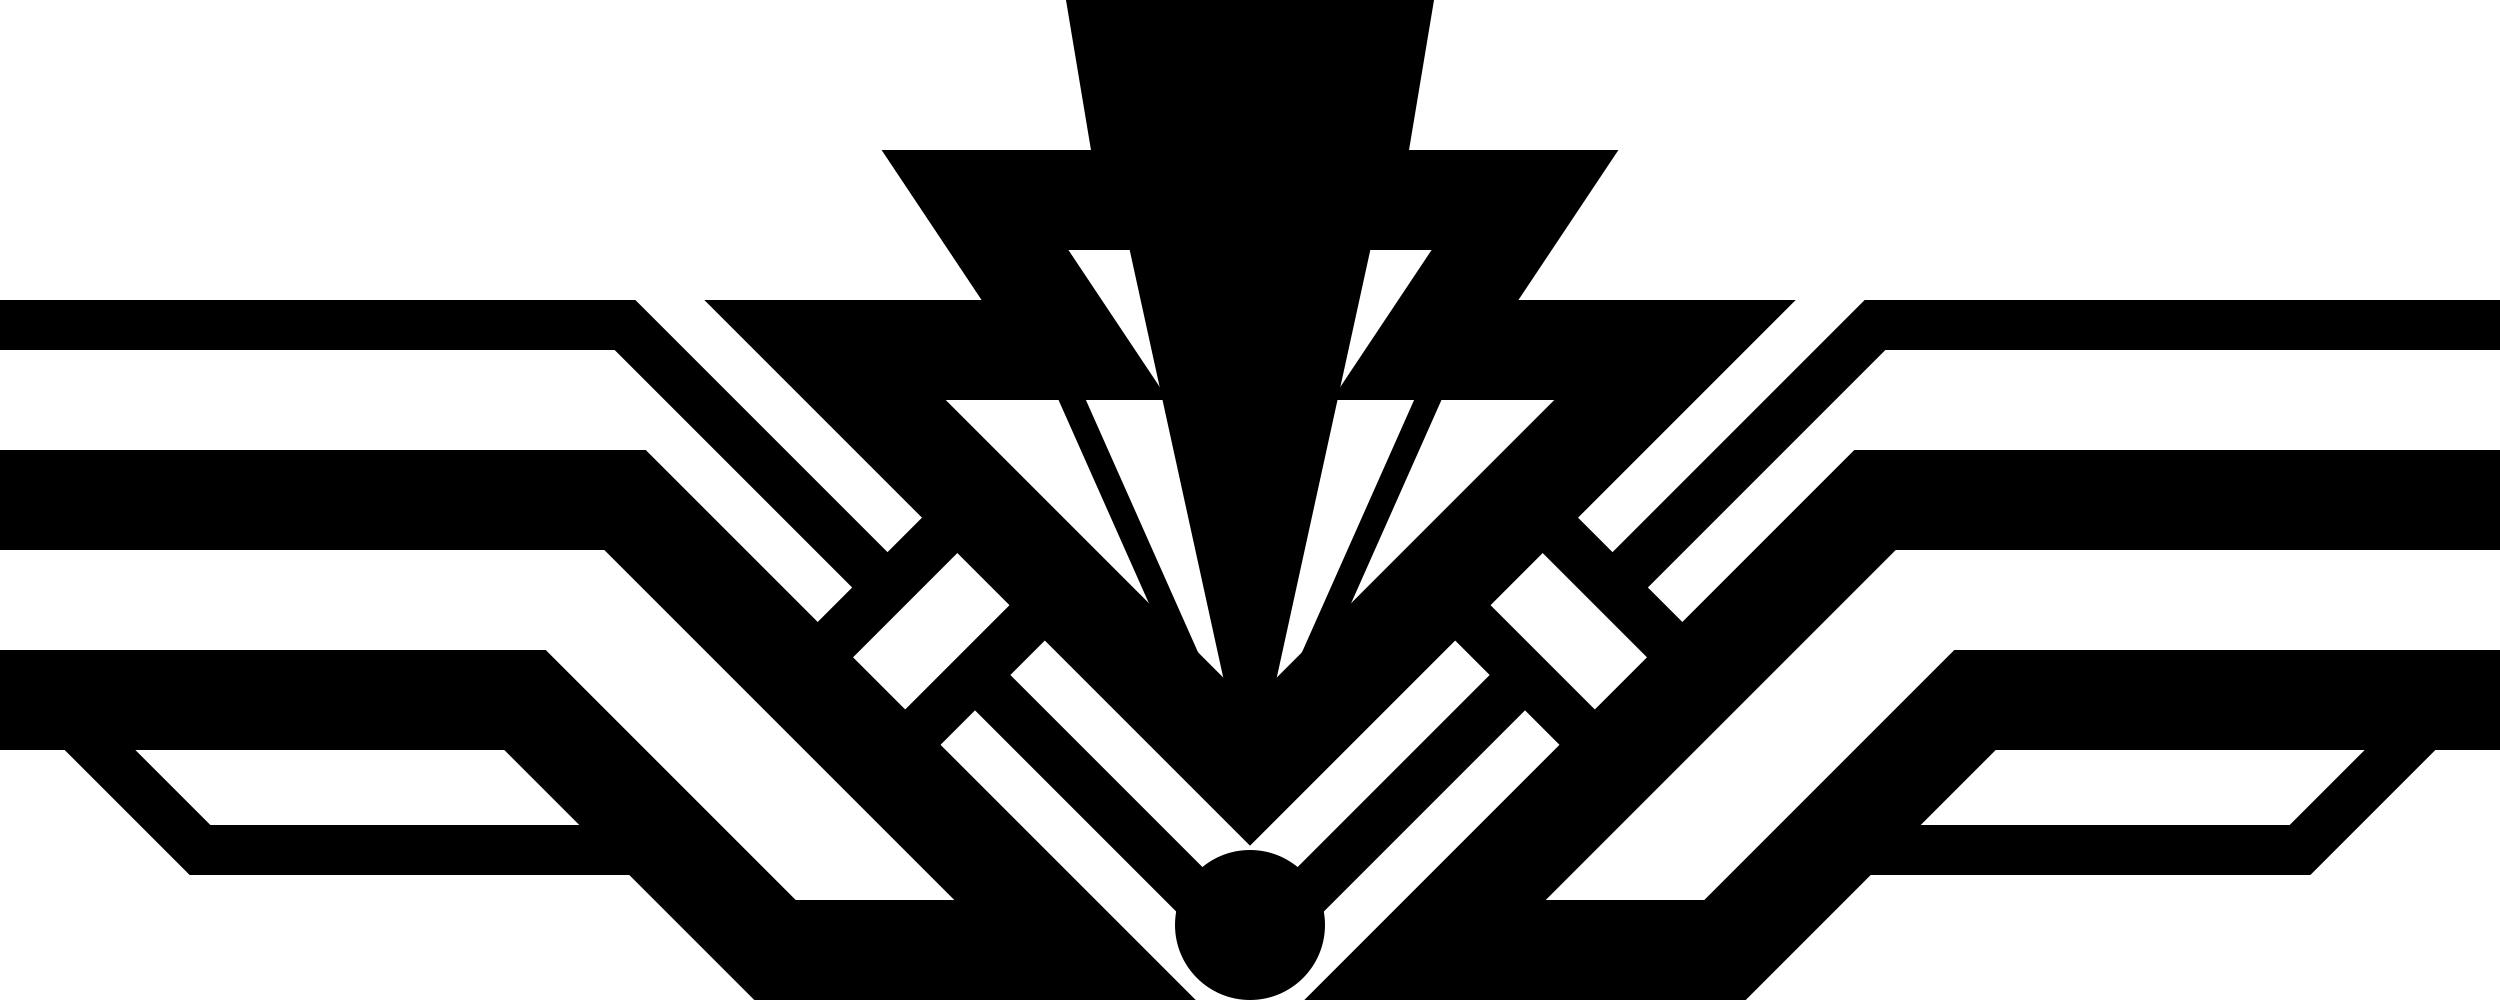 <?xml version="1.0" ?>
<svg width="100" height="40" xmlns="http://www.w3.org/2000/svg">
<g fill="none" stroke="black">
	<path stroke-width="2" d="
		M0,13 h25 l10,10
		M33,26 l6,-6
		M36,30 l6,-6
		M39,27 l11,11 l11,-11
		M64,30 l-6,-6
		M67,26 l-6,-6
		M100,13 h-25 l-10,10
		M2,28 l6,6 h20
		M98,28 l-6,6 h-20" />
	<path stroke-width="4" d="
		M0,20 h25 l18,18 h-12 l-10,-10 h-21
		M50,31 l-17,-17 h10 l-4,-6 h7 l-1,-6 h10 l-1,6 h7 l-4,6 h10 z
		M100,20 h-25 l-18,18 h12 l10,-10 h21" />
	<line stroke-width="1" x1="42" y1="14" x2="50" y2="32" />
	<line stroke-width="1" x1="58" y1="14" x2="50" y2="32" />
</g>
<circle cx="50" cy="37" r="3" />
<path d="M43,0 l7,32 l7,-32" />
</svg>